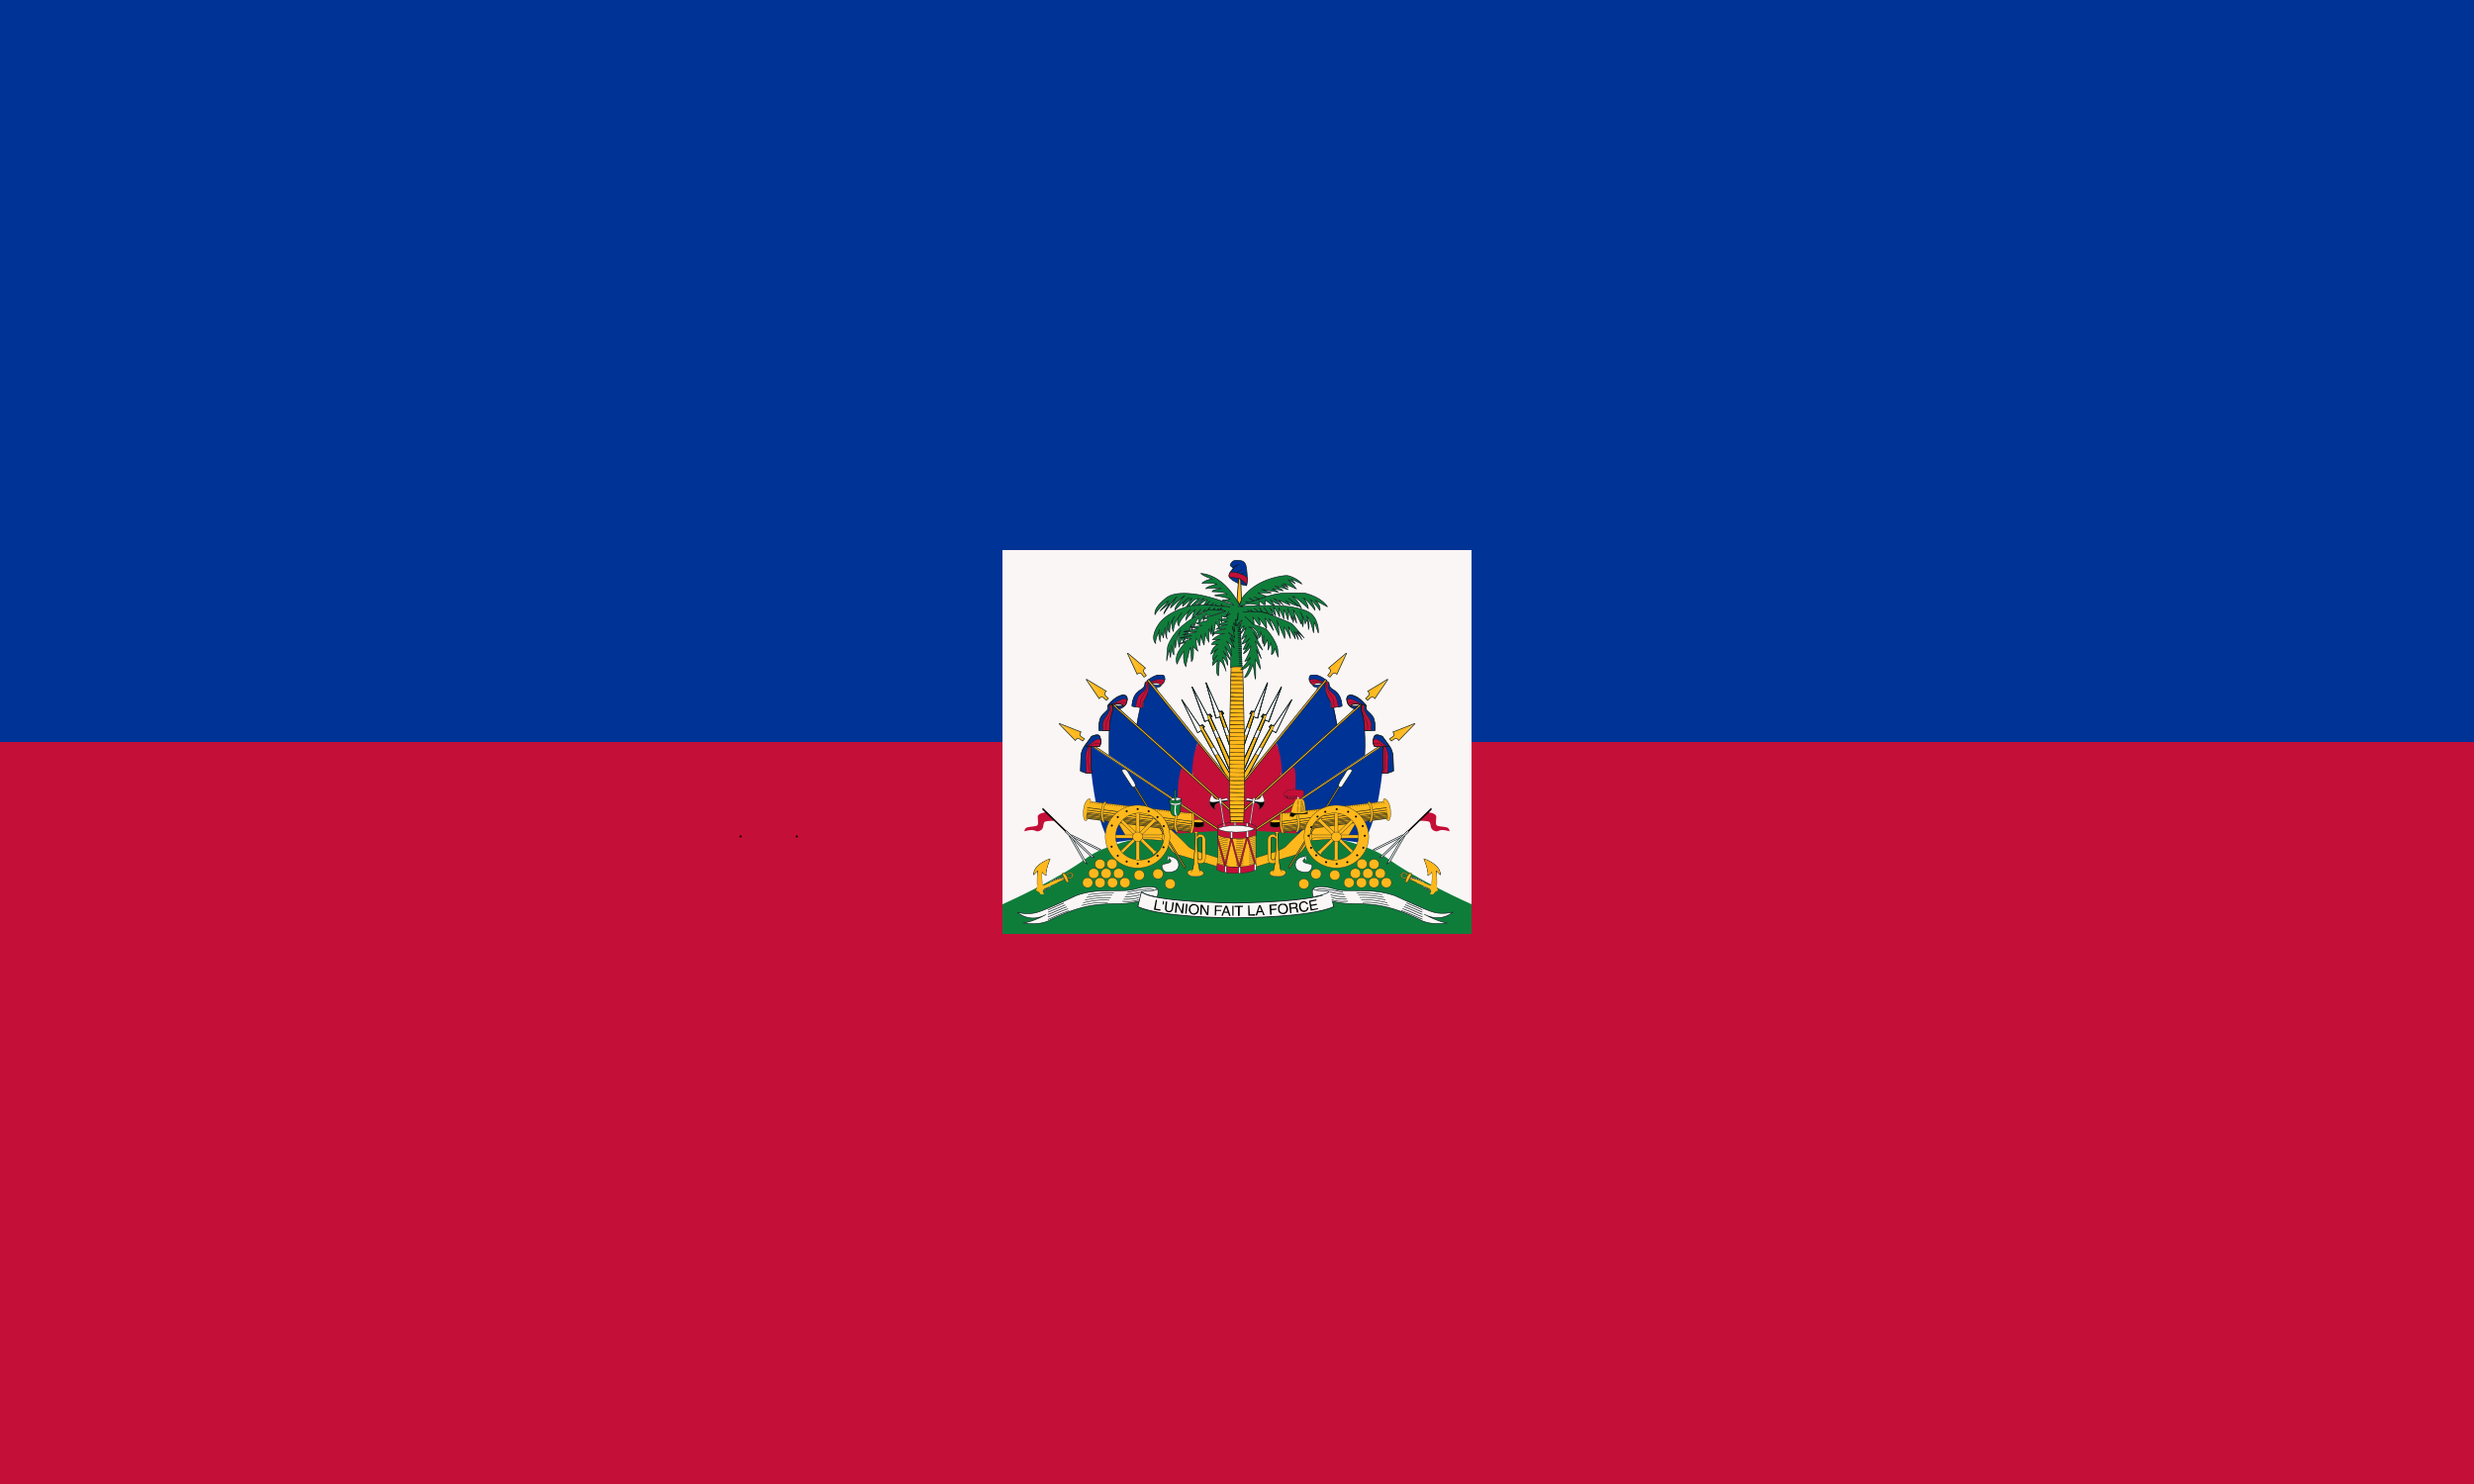 <svg xmlns="http://www.w3.org/2000/svg" xmlns:xlink="http://www.w3.org/1999/xlink" width="1000" height="600"><defs><path id="reuse-0" d="M491.6 178.4h.6v2.2h-.6z" class="e"/></defs><style>.e{stroke-width:.15}.f{fill:none}.g{stroke-width:.3}.h{fill:#faf6f5}.i{fill:#ffb81c}.j{stroke-width:.265}.k{stroke:#0a1a1d}.l{fill:#c40f38}.m{stroke-width:.325}.n,.o{fill:#003396}.p{stroke-width:.163}.q{stroke-width:.287}.r{stroke-linecap:round}.s{fill:#0f7d3a}.t{stroke-width:.125}.u{stroke-width:.157}</style><path d="M0 0h1000v600H0z" class="l"/><path d="M0 0h1000v300H0z" class="o"/><path d="M405.2 222.4h189.6v155.2H405.2z" class="h"/><path d="M499.6 332.3v.1c-4 .5-47.9 5.2-59.8 14.1-12.4 9.3-34.6 19.1-34.6 19.1v12h189.6v-12s-22.2-9.8-34.6-19c-12-9-55.7-13.7-59.8-14.2h-.8z" class="s"/><g stroke="#0a1a1d" transform="matrix(.864 0 0 .84 74.462 264.55)"><use xlink:href="#A" class="i m"/><use xlink:href="#B" class="e h"/><g class="f"><use xlink:href="#C" class="j"/><use xlink:href="#A" class="m"/></g><g transform="rotate(5.7 529.3 67.882)"><use xlink:href="#A" class="i m"/><use xlink:href="#D" class="e h"/><g class="f"><use xlink:href="#C" class="j"/><use xlink:href="#A" class="m"/></g></g><use xlink:href="#E" class="e h"/><use xlink:href="#F" class="f j"/><use xlink:href="#G" class="e h"/><use xlink:href="#H" class="f m"/><g transform="rotate(4.2 502.69 103.39)"><g transform="rotate(5.7 529.3 67.882)"><use xlink:href="#A" class="i m"/><use xlink:href="#D" class="e h"/><g class="f"><use xlink:href="#C" class="j"/><use xlink:href="#A" class="m"/></g></g><use xlink:href="#E" class="e h"/><use xlink:href="#F" class="f j"/><use xlink:href="#G" class="e h"/><use xlink:href="#H" class="f m"/></g></g><path d="m474.3 323.8 1.4 13.2 17.3-1.1z" class="l"/><g class="o" transform="matrix(-.864 0 0 .84 925.67 265.06)"><path d="M561.1 52.4s-1.4 25.2-9 37.8l-31.3-4.6.9-15.3L561 43.5z"/><use xlink:href="#I" class="j k"/></g><g class="k" transform="matrix(-.864 0 0 .84 925.67 265.06)"><use xlink:href="#J" class="g l"/><use xlink:href="#K" class="e n"/></g><path d="M497.6 327.7 477 309.4c-4.6 2-4.2 5.5-1 10l-.1 4.5 16.8 11.5 4.6-1.2.2-4.1zm-.6-11.8L484.4 300l-3.2 7 1 6.5 15 13.8z" class="l"/><g transform="matrix(-.864 0 0 .84 925.67 265.06)"><g class="o"><use xlink:href="#L"/><use xlink:href="#M" class="j k"/></g><use xlink:href="#N" class="e k l"/><use xlink:href="#O" class="i"/><g class="k"><g class="f"><use xlink:href="#P" class="g"/><use xlink:href="#Q" class="e"/></g><g class="i"><g class="e"><use xlink:href="#R"/><use xlink:href="#S"/></g><use xlink:href="#T" class="t"/><circle cx="551.15" cy="100.3" r="2.391" class="e"/></g></g><use xlink:href="#U" class="l"/></g><path d="M448.4 305.4c-.6-9.1 1-19.8 1-19.8l.2-1.6 28.2 26.2s-2 2.8-1.7 13.9l-2.1-1.5z" class="o"/><g class="k"><g transform="matrix(-.864 0 0 .84 925.67 265.06)"><path d="M552.6 48c.7-10.9-1.2-23.6-1.2-23.6l-.2-2" class="f j"/><g class="i"><use xlink:href="#V" class="g"/><g transform="rotate(36.2 196.43 -35.139)"><use xlink:href="#W" class="g"/><use xlink:href="#X" class="e"/></g><g transform="rotate(9.1 474.55 126.57)"><use xlink:href="#V" class="g"/><g transform="rotate(36.2 196.43 -35.139)"><use xlink:href="#W" class="g"/><use xlink:href="#X" class="e"/></g></g><g transform="rotate(19 458.58 111.38)"><use xlink:href="#V" class="g"/><g transform="rotate(36.2 196.43 -35.139)"><use xlink:href="#W" class="g"/><use xlink:href="#X" class="e"/></g></g><path d="m534 11.5-37.8 48 .2.8L534.7 12zm16.4 11.7L495.7 74l.5.6 54.7-50.8zm8.8 20.4L501 83.5l.5.6 58.3-40z" class="g"/></g><use xlink:href="#Y" class="j n"/><g class="e"><use xlink:href="#Z" class="l"/><use xlink:href="#AE" class="f"/></g><use xlink:href="#Y" class="f g"/><use xlink:href="#a" class="e n"/><use xlink:href="#b" class="j l"/><g class="f"><use xlink:href="#c" class="g"/><path d="M553.9 36.1s.7-3-.9-5.8c-1.6-2.7-2-7-1.2-6.7" class="e"/></g><use xlink:href="#d" class="i u"/><g class="g"><use xlink:href="#AF" class="i"/><use xlink:href="#e" class="h"/></g></g><g transform="matrix(.898 .118 -.12 .874 251.92 243.36)"><use xlink:href="#f" class="e i"/><use xlink:href="#g" fill="#fcd80e" stroke-width=".13" class="r"/><use xlink:href="#AG" class="f j"/><g class="e i"><use xlink:href="#h"/><use xlink:href="#h" x="32.942"/><use xlink:href="#i"/></g></g></g><use xlink:href="#j" transform="matrix(.898 .118 -.12 .874 251.92 243.36)"/><use xlink:href="#k" class="e i k" transform="matrix(.898 .118 -.12 .874 251.92 243.36)"/><g transform="matrix(.864 0 0 .84 74.978 265.68)"><g class="e i k"><use xlink:href="#l"/><circle cx="445.45" cy="86.476" r="2.282"/><use xlink:href="#m"/></g><circle cx="445.45" cy="73.138" r=".482"/><circle cx="445.45" cy="99.458" r=".482"/><g transform="rotate(45 445.45 86.298)"><circle cx="445.45" cy="73.138" r=".482"/><circle cx="445.45" cy="99.458" r=".482"/></g><g transform="scale(-1 1) rotate(45 0 -989.12)"><circle cx="445.45" cy="73.138" r=".482"/><circle cx="445.45" cy="99.458" r=".482"/></g><g transform="rotate(90 359.15 0)"><circle cx="445.45" cy="73.138" r=".482"/><circle cx="445.45" cy="99.458" r=".482"/></g><g transform="scale(1 -1) rotate(-67.935 317.35 0)"><circle cx="445.45" cy="73.138" r=".482"/><circle cx="445.45" cy="99.458" r=".482"/></g><g transform="rotate(113.4 445.45 86.298)"><circle cx="445.45" cy="73.138" r=".482"/><circle cx="445.45" cy="99.458" r=".482"/></g><g transform="rotate(23 445.45 86.298)"><circle cx="445.45" cy="73.138" r=".482"/><circle cx="445.45" cy="99.458" r=".482"/></g><g transform="scale(-1 1) rotate(23.078 0 -2095.6)"><circle cx="445.45" cy="73.138" r=".482"/><circle cx="445.45" cy="99.458" r=".482"/></g></g><ellipse cx="-444.64" cy="349.39" class="e i k" rx="2.065" ry="2.01" transform="scale(-1 1)"/><g transform="matrix(.864 0 0 .84 75.483 265.06)"><use xlink:href="#n" class="e h k"/><use xlink:href="#o"/><g class="e h k"><use xlink:href="#AH"/><use xlink:href="#AI"/></g></g><g transform="matrix(-.864 0 0 .84 925.67 265.06)"><g class="k"><g class="e" transform="matrix(-1 0 0 1 984.54 0)"><ellipse cx="472.44" cy="104.75" class="h" rx="3.569" ry="1.681"/><g class="i"><use xlink:href="#p"/><use xlink:href="#q" class="f"/></g><use xlink:href="#AJ" class="f"/></g><g class="h"><use xlink:href="#r" class="j"/><use xlink:href="#reuse-0" class="e" transform="matrix(.987 -.158 .219 .976 0 0)"/><g class="g"><use xlink:href="#AK"/><use xlink:href="#AL"/></g></g></g><use xlink:href="#s"/><g class="k"><use xlink:href="#t" class="g h"/><g class="e i"><circle cx="523.95" cy="109.88" r="2.391"/><circle cx="529.65" cy="105.09" r="2.391"/><circle cx="538.43" cy="105.66" r="2.391"/><circle cx="545.1" cy="109.31" r="2.391"/><circle cx="550.92" cy="109.31" r="2.391"/><circle cx="556.74" cy="109.31" r="2.391"/><circle cx="562.55" cy="109.31" r="2.391"/><circle cx="548.07" cy="104.87" r="2.391"/><circle cx="553.88" cy="104.87" r="2.391"/><circle cx="559.7" cy="104.87" r="2.391"/></g><use xlink:href="#u" class="g l"/><g class="e"><use xlink:href="#v" class="n"/><use xlink:href="#AM" class="f"/><g class="h"><use xlink:href="#w"/><use xlink:href="#x"/></g></g></g><use xlink:href="#y" class="i"/><use xlink:href="#z"/><use xlink:href="#AA"/><g class="k"><use xlink:href="#AB" class="g n"/><g class="e"><use xlink:href="#AC" class="l"/><use xlink:href="#AN" class="f"/></g><g class="f"><use xlink:href="#AB" class="g"/><path d="M561.6 43.8s.5 2 .6 6-.8 7-1.1 6.9" class="e"/><use xlink:href="#AD" class="j"/><path d="M537.9 25s1.4 5.7 1.6 8.3" class="g"/><path d="M527.2 13.2s1.4-2 5.5-.3" class="e"/></g></g></g><g class="k"><path d="m499.1-5.2.9-27 3.8-2.1L505-5.2z" class="q s" transform="matrix(.796 0 0 .775 100.07 273.8)"/><path d="M500.7-57s-.4 0-1-.6-1-.6-.5-1.5 1.1-2 3.3-1.9 3.7.3 4.4 2.5 1 8.2.4 10.7c-3.2-.2-8-2.8-8.8-4.5s2.2-4.7 2.2-4.7z" class="m n" transform="matrix(.796 0 0 .775 100.07 273.8)"/><g transform="matrix(-.863 0 0 .84 924.885 264.554)"><use xlink:href="#A" class="i m"/><use xlink:href="#B" class="e h"/><g class="f"><use xlink:href="#C" class="j"/><use xlink:href="#A" class="m"/></g><g transform="rotate(5.7 529.3 67.882)"><use xlink:href="#A" class="i m"/><use xlink:href="#D" class="e h"/><g class="f"><use xlink:href="#C" class="j"/><use xlink:href="#A" class="m"/></g></g><use xlink:href="#E" class="e h"/><use xlink:href="#F" class="f j"/><use xlink:href="#G" class="e h"/><use xlink:href="#H" class="f m"/><g transform="rotate(4.2 502.69 103.39)"><g transform="rotate(5.7 529.3 67.882)"><use xlink:href="#A" class="i m"/><use xlink:href="#D" class="e h"/><g class="f"><use xlink:href="#C" class="j"/><use xlink:href="#A" class="m"/></g></g><use xlink:href="#E" class="e h"/><use xlink:href="#F" class="f j"/><use xlink:href="#G" class="e h"/><use xlink:href="#H" class="f m"/></g></g><g class="f q"><path d="M505-56s-2.5.4-2.4 1.7" class="r" transform="matrix(.796 0 0 .775 100.07 273.8)"/><path d="M503.8-58.9s-3 .8-4 3.4" transform="matrix(.796 0 0 .775 100.07 273.8)"/><path d="M502.5-58.5s-1.8 1.5-2.5 1" transform="matrix(.796 0 0 .775 100.07 273.8)"/></g><g class="q"><path d="M499.5-54.9h-.1l-.4.1c-.5.9-.8 1.8-.5 2.5l.2.4.3-.1s5.7-.5 8.2 3.8l.1.3c.2-1 .3-2.6.3-4.2a14 14 0 0 0-8-2.8z" class="l" transform="matrix(.796 0 0 .775 100.07 273.8)"/><path d="M506.2-54.7s-1.4.6-1.4 1.2" class="f r" transform="matrix(.796 0 0 .775 100.07 273.8)"/></g></g><path d="m524.7 324.1-.4 12.9-17.2-1.1z" class="l"/><path d="M559 309.1s-1.3 21.2-8 31.8l-26.9-3.9.8-12.9 34-22.5z" class="o"/><g class="k" transform="matrix(.864 0 0 .84 74.329 265.06)"><use xlink:href="#I" class="j n"/><use xlink:href="#J" class="g l"/><use xlink:href="#K" class="e n"/></g><path d="m502.4 327.7 20.6-18.3 3 6.8-1.9 7.7-16.8 11.5-4.7-1.2-.1-4.1zm.6-11.8 12.6-15.9 3.2 7-1 6.5-15 13.8z" class="l"/><g transform="matrix(.864 0 0 .84 74.329 265.06)"><use xlink:href="#L" class="o"/><g class="k"><use xlink:href="#M" class="j n"/><use xlink:href="#N" class="e l"/></g><use xlink:href="#O" class="i"/><g class="k"><g class="f"><use xlink:href="#P" class="g"/><use xlink:href="#Q" class="e"/></g><g class="i"><g class="e"><use xlink:href="#R"/><use xlink:href="#S"/></g><use xlink:href="#T" class="t"/><circle cx="551.15" cy="100.3" r="2.391" class="e"/></g></g><use xlink:href="#U" class="l"/></g><path d="M551.6 305.4c.6-9.1-1-19.8-1-19.8l-.2-1.6-28.2 26.2s2-2.1 1.4 8.7l2.4 3.7z" class="o"/><g class="k"><path d="M551.6 305.4c.6-9.1-1-19.8-1-19.8l-.2-1.6" class="f j"/><g transform="matrix(.864 0 0 .84 74.329 265.06)"><g class="i"><use xlink:href="#V" class="g"/><g transform="rotate(36.2 196.43 -35.139)"><use xlink:href="#W" class="g"/><use xlink:href="#X" class="e"/></g><g transform="rotate(9.1 474.55 126.57)"><use xlink:href="#V" class="g"/><g transform="rotate(36.2 196.43 -35.139)"><use xlink:href="#W" class="g"/><use xlink:href="#X" class="e"/></g></g><g transform="rotate(19 458.58 111.38)"><use xlink:href="#V" class="g"/><g transform="rotate(36.2 196.43 -35.139)"><use xlink:href="#W" class="g"/><use xlink:href="#X" class="e"/></g></g><path d="m534 11.5-37.8 48 .2.9 38.3-48.5zm16.4 11.7L495.7 74l.5.6 54.7-50.8zm8.8 20.4L501 83.5l.5.6 58.3-40z" class="g"/></g><use xlink:href="#Y" class="j n"/><g class="e"><use xlink:href="#Z" class="l"/><use xlink:href="#AE" class="f"/></g><use xlink:href="#Y" class="f g"/><use xlink:href="#a" class="e n"/><use xlink:href="#b" class="j l"/><use xlink:href="#c" class="f g"/></g><path d="M552.7 295.4s.6-2.6-.8-4.8c-1.3-2.4-1.7-6-1-5.7" class="e f"/><g transform="matrix(.864 0 0 .84 74.329 265.06)"><use xlink:href="#d" class="i u"/><g class="g"><use xlink:href="#AF" class="i"/><use xlink:href="#e" class="h"/></g></g><g transform="matrix(-.898 .118 .12 .874 748.08 243.36)"><use xlink:href="#f" class="e i"/><use xlink:href="#g" fill="#fcd80e" stroke-width=".13" class="r"/><use xlink:href="#AG" class="f j"/><g class="e i"><use xlink:href="#h"/><use xlink:href="#h" x="32.942"/><use xlink:href="#i"/></g></g></g><use xlink:href="#j" transform="matrix(-.898 .118 .12 .874 748.08 243.36)"/><g class="i k e"><use xlink:href="#k" transform="matrix(-.898 .118 .12 .874 748.08 243.36)"/><g transform="matrix(-.864 0 0 .84 925.02 265.68)"><use xlink:href="#l"/><circle cx="445.45" cy="86.476" r="2.282"/><use xlink:href="#m"/></g></g><g transform="scale(-1 1)"><ellipse cx="-540.3" cy="327.17" rx=".416" ry=".405"/><ellipse cx="-540.3" cy="349.3" rx=".416" ry=".405"/></g><g transform="matrix(-.61 .594 .61 .594 759.64 22.119)"><circle cx="445.45" cy="73.138" r=".482"/><circle cx="445.45" cy="99.458" r=".482"/></g><g transform="matrix(.61 .594 -.61 .594 320.97 22.119)"><circle cx="445.45" cy="73.138" r=".482"/><circle cx="445.45" cy="99.458" r=".482"/></g><g transform="matrix(0 .84 -.864 0 614.84 -36.268)"><circle cx="445.45" cy="73.138" r=".482"/><circle cx="445.45" cy="99.458" r=".482"/></g><g transform="matrix(-.324 .78 -.8 -.316 753.9 18.418)"><circle cx="445.45" cy="73.138" r=".482"/><circle cx="445.45" cy="99.458" r=".482"/></g><g transform="matrix(.343 .772 .793 -.334 319.16 23.314)"><circle cx="445.45" cy="73.138" r=".482"/><circle cx="445.45" cy="99.458" r=".482"/></g><g transform="matrix(-.795 .33 .339 .773 865.02 124.69)"><circle cx="445.45" cy="73.138" r=".482"/><circle cx="445.45" cy="99.458" r=".482"/></g><g transform="matrix(.795 .33 -.339 .773 215.59 124.69)"><circle cx="445.45" cy="73.138" r=".482"/><circle cx="445.45" cy="99.458" r=".482"/></g><g class="e k"><ellipse cx="555.36" cy="349.39" class="i" rx="2.065" ry="2.01"/><use xlink:href="#n" class="h" transform="matrix(-.864 0 0 .84 924.52 265.06)"/></g><use xlink:href="#o" transform="matrix(-.864 0 0 .84 924.52 265.06)"/><g class="k"><g class="e h" transform="matrix(-.864 0 0 .84 924.52 265.06)"><use xlink:href="#AH"/><use xlink:href="#AI"/></g><g class="e" transform="matrix(-.864 0 0 .84 924.64 265.06)"><ellipse cx="472.44" cy="104.75" class="h" rx="3.569" ry="1.681"/><g class="i"><use xlink:href="#p"/><use xlink:href="#q" class="f"/></g><use xlink:href="#AJ" class="f"/></g><g class="h" transform="matrix(.864 0 0 .84 74.329 265.06)"><use xlink:href="#r" class="j"/><use xlink:href="#reuse-0" class="e" transform="matrix(.987 -.158 .219 .976 0 0)"/><g class="g"><use xlink:href="#AK"/><use xlink:href="#AL"/></g></g></g><use xlink:href="#s" transform="matrix(.864 0 0 .84 74.329 265.06)"/><g class="k"><use xlink:href="#t" class="g h" transform="matrix(.864 0 0 .84 74.329 265.06)"/><g class="e i" transform="matrix(.864 0 0 .84 74.329 265.06)"><circle cx="523.95" cy="109.88" r="2.391"/><circle cx="529.65" cy="105.09" r="2.391"/><circle cx="538.43" cy="105.66" r="2.391"/><circle cx="545.1" cy="109.31" r="2.391"/><circle cx="550.92" cy="109.31" r="2.391"/><circle cx="556.74" cy="109.31" r="2.391"/><circle cx="562.55" cy="109.31" r="2.391"/><circle cx="548.07" cy="104.87" r="2.391"/><circle cx="553.88" cy="104.87" r="2.391"/><circle cx="559.7" cy="104.87" r="2.391"/></g><use xlink:href="#u" class="g l" transform="matrix(.864 0 0 .84 74.329 265.06)"/><g class="e" transform="matrix(.864 0 0 .84 74.329 265.06)"><use xlink:href="#v" class="n"/><use xlink:href="#AM" class="f"/><g class="h"><use xlink:href="#w"/><use xlink:href="#x"/></g></g></g><use xlink:href="#y" class="i" transform="matrix(.864 0 0 .84 74.329 265.06)"/><use xlink:href="#z" transform="matrix(.864 0 0 .84 74.329 265.06)"/><use xlink:href="#AA" transform="matrix(.864 0 0 .84 74.329 265.06)"/><g class="k"><use xlink:href="#AB" class="g n" transform="matrix(.864 0 0 .84 74.329 265.06)"/><g class="e" transform="matrix(.864 0 0 .84 74.329 265.06)"><use xlink:href="#AC" class="l"/><use xlink:href="#AN" class="f"/></g><g class="f"><use xlink:href="#AB" class="g" transform="matrix(.864 0 0 .84 74.329 265.06)"/><path d="M559.4 301.9s.4 1.6.5 5-.7 5.9-1 5.8" class="e"/><use xlink:href="#AD" class="j" transform="matrix(.864 0 0 .84 74.329 265.06)"/><path d="M538.9 286s1.2 4.9 1.3 7" class="g"/></g><g stroke-width=".124"><path d="M522.3 69.2s1.6-1.7 1.7-2.5 0-1.9-1-2-5.6-.7-7 .4-1.6 1.7-1.3 2.3 1.4 1.5 2.3 1.4 2 .4 2.3.2 2-2.2 2.4-.4v.5z" class="l" transform="matrix(.864 0 0 .84 74.329 265.06)"/><path fill="#ffb81c" d="M517.8 75.6s1-4.5 2.5-6.5c0 0 2-.5 2.8 0s-.1-.6.7.4.9 5 .9 5l1 1c-2.7 1.3-7.9.1-7.9.1z" transform="matrix(.864 0 0 .84 74.329 265.06)"/><path d="M525.5 75.4c-2.5 1.4-7.7.3-7.7.3s-.8 2 0 1.7.4.7 1.3 0 .8-1 .8-1 4.9 0 5.8-.3z" transform="matrix(.864 0 0 .84 74.329 265.06)"/><path d="M520.9 69.8a5.4 5.4 0 0 0 .7 0m-.7.5.7.1m-.8.5a5 5 0 0 0 .8.1m-.8.5h.8m-.8.5a4.8 4.8 0 0 0 .8.1m-.8.5h.7m-.8.6h.8m-.8.5a4.6 4.6 0 0 0 .8 0m-.8.6h.8m-.8.6h.7m-.7.5h.7m1-5.4c.4 0 .7-.2.8-.4m-.8 1 1-.5m-1 1c.4 0 .8-.2 1.1-.5m-1.2 1c.5 0 1-.2 1.3-.5m-1.3 1a3.6 3.6 0 0 0 1.5-.5m-1.6 1.1a4.3 4.3 0 0 0 1.7-.6m-1.7 1.2a5.2 5.2 0 0 0 1.8-.7m-1.9 1.2a6 6 0 0 0 2-.7m-2 1.3a7 7 0 0 0 2.2-.8m-2.2 1.3a7.9 7.9 0 0 0 2.3-.8m-2.4 1.4a8.9 8.9 0 0 0 2.6-1" class="f" transform="matrix(.864 0 0 .84 74.329 265.06)"/><path fill="#e30631" d="m520.6 67.4-1.7 1.6m.6-1.7-1.1 1.6m0-1.6-.5 1.6m-.6-1.6v1.5m-1-1.6.5 1.5m-1.7-1.5 1.2 1.5m-.5-1.4.7 1.4" transform="matrix(.864 0 0 .84 74.329 265.06)"/></g><path d="M529.6 276.1s1.2-1.6 4.8-.2" class="e f"/><path stroke-width=".258" d="M502.3 269.7s1.5 46.2.3 63.6m-.3-63.6c-1.7-.3-4.7 0-4.7 0s-1.4 46.2-.2 63.6c0 0 3.2-.4 5.2 0" class="i"/></g><path d="M499.8 271.8h-2.2v.3h4.8v-.3h-2.6zm0 1.6h-2.3v.3h5v-.2h-2.7zm0 1.6h-2.3v.3h5v-.2zm0 1.7h-2.4v.2h5.1v-.2zm-1 1.6h-1.4v.2h5.2v-.2zm0 1.6h-1.4v.3h5.2v-.2zm0 1.6h-1.5v.3h5.3v-.2h-3.8zm0 1.6h-1.5v.3h5.4v-.2zm0 1.7h-1.5v.2h5.4v-.2h-4zm-.1 1.6h-1.5v.2h5.5v-.2zm0 1.6a177.4 177.4 0 0 0-1.5 0v.2h5.6v-.1l-4.1-.1zm0 1.6h-1.5v.2h5.6v-.1zm-1.6 1.6v.3h5.7v-.2h-5.7zm0 1.6v.3h5.8v-.2zm0 1.7v.2h5.8v-.2H497zm0 1.6v.2h5.8v-.2zm0 1.6v.2h5.8v-.1zm-.1 1.6v.2h6v-.1zm0 1.6v.2l6 .1v-.2h-6zm0 1.6v.3h6v-.2a164.6 160.3 0 0 1-6 0zm0 1.6v.3h6v-.2a140.8 140.8 0 0 1-6 0zm0 1.7v.2h6v-.2h-6zm0 1.6v.2h6v-.2a103.3 103.3 0 0 1-6 0zm0 1.6v.2h6v-.1a90.1 90.1 0 0 1-6-.1zm0 1.6v.2l6 .1v-.2a81.6 81.6 0 0 1-6-.1zm0 1.6v.2l6 .1v-.2a71.7 69.8 0 0 1-6 0zm0 1.6v.3h6v-.2a67 67 0 0 1-6 0zm0 1.6v.3a61.7 61.7 0 0 0 6 0v-.2h-6zm0 1.7v.2a57.3 57.3 0 0 0 6 0v-.2a57 57 0 0 1-6 0zm0 1.6v.2a53.2 53.2 0 0 0 6 0v-.2a53 53 0 0 1-6 0zm0 1.6v.2a48.4 47 0 0 0 6 0v-.1l-6-.1zm0 1.6v.2c1.4.1 3.5.2 6 .1v-.2a46.3 46.3 0 0 1-6 0zm0 1.6v.3h6v-.2a43.5 43.5 0 0 1-6 0zm0 1.7v.2a41.4 41.4 0 0 0 6 0v-.2a41 41 0 0 1-6 0zm0 1.6v.2c1.5.1 3.5.2 5.9 0v-.2c-2.4.2-4.4 0-5.8 0zm.1 1.6v.2a37.1 37.1 0 0 0 5.7 0v-.2a36.8 36.8 0 0 1-5.7 0zm.1 1.6v.2c1.4.2 3.3.2 5.5 0v-.2c-2.2.2-4.1.1-5.5 0zm0 1.6v.3a33 32.2 0 0 0 5.5 0v-.2h-5.4z"/><g stroke="#0a1a1d"><path d="M492.3 336.6h15.3v13.9h-15.3z" class="i p"/><g class="p r"><path fill="#e30631" d="M502 98.2c1.3 0 2.5 0 3.6-.2m-3.6-.7 3.6-.2m-3.6-.8c1.3 0 2.5 0 3.6-.2m-3.6-.8 3.6-.1m-3.6-.8c1.3 0 2.5 0 3.6-.2m-3.6-.8c1.3 0 2.5 0 3.6-.2m-3.6-.7 3.6-.2m-3.6-.8c1.3 0 2.5 0 3.6-.2m-3.6-.8 3.6-.1m-3.6-.8c1.3 0 2.5 0 3.6-.2m-3.6-.8c1.3 0 2.5 0 3.6-.2m-3.6-.7 3.6-.2m-3.6-.8c1.3 0 2.5 0 3.6-.2m-3.6-.8 3.6-.1m-3.6-.8c1.3 0 2.5 0 3.6-.2" transform="matrix(.796 0 0 .775 100.07 273.8)"/><path d="M511.6 96.5c-.8.5-1.8.8-3 1.1m3-2c-.8.4-1.8.8-3 1m3-2c-.8.4-1.8.8-3 1m3-2c-.8.5-1.8.8-3 1.1m3-2c-.8.4-1.8.7-3 1m3-2c-.8.4-1.8.8-3 1m3-2c-.8.4-1.8.8-3 1m3-2c-.8.5-1.8.8-3 1.1m3-2c-.8.4-1.8.8-3 1m3-2c-.8.4-1.8.8-3 1m3-2c-.8.5-1.8.8-3 1.1m3-2c-.8.4-1.8.8-3 1m3-2c-.8.4-1.8.8-3 1m3-2c-.8.5-1.8.8-3 1.1m3-2c-.8.4-1.8.7-3 1" class="h" transform="matrix(.796 0 0 .775 100.07 273.8)"/><path d="M497.6 84.5c-1.8-.2-3.4-.6-4.5-1.1m4.5 2c-1.8-.2-3.4-.6-4.5-1m4.5 2c-1.8-.2-3.4-.6-4.5-1m4.5 2c-1.8-.2-3.4-.6-4.5-1.1m4.5 2c-1.8-.2-3.4-.6-4.5-1m4.5 2c-1.8-.2-3.4-.6-4.5-1m4.5 2c-1.8-.2-3.4-.6-4.5-1.1m4.5 2c-1.8-.2-3.4-.6-4.5-1m4.5 2c-1.8-.2-3.4-.6-4.5-1.1m4.5 2.1c-1.8-.2-3.4-.6-4.5-1.1m4.5 2c-1.8-.2-3.4-.6-4.5-1m4.5 2c-1.8-.2-3.4-.6-4.5-1.1m4.5 2c-1.8-.2-3.4-.5-4.5-1m4.5 2c-1.8-.2-3.4-.6-4.5-1m4.5 2c-1.8-.2-3.4-.6-4.5-1.1" class="f" opacity=".98" transform="matrix(.796 0 0 .775 100.07 273.8)"/></g><path d="M499.9 332.5c-2 0-4 .2-5.6.6-1.4.3-2.2.8-2.2 1.4a.6.6 0 0 0 0 .3v1.9a.6.6 0 0 0 0 .3v.7h.5c1.1.8 4 1.3 7.3 1.3a16 16 0 0 0 7.3-1.3h.5v-.5a.6.6 0 0 0 0-.2.6.6 0 0 0 0-.2v-2.2a.6.6 0 0 0 0-.1c0-.6-.8-1-2.3-1.4-1.4-.4-3.4-.6-5.5-.6zm0 1.3h2l.4.1h.7l.4.1h.3l.4.1h.3l.3.1h.2c1 .3 1.9.6 2.4 1-1.2.7-4.1 1.2-7.4 1.2-3.3 0-6.3-.5-7.4-1.3 1-.6 3.2-1.1 5.9-1.2h1.5z" class="l p"/><g class="h p"><path d="M502 77.4c-4.1 0-7.8.7-9.2 1.7 1.4 1 5 1.7 9.2 1.7s7.8-.7 9.2-1.7c-1.4-1-5-1.7-9.2-1.7z" transform="matrix(.796 0 0 .775 100.07 273.8)"/><path d="M501.8 75.7h-.8v1.7h.8zm5.4.4v1.7l.8.1v-1.7l-.8-.1zm-11 0-.7.2v1.8l.8-.2zm12 4.1-.9.2v3.3l1-.2zm-9 .5V84h.9v-3.2z" transform="matrix(.796 0 0 .775 100.07 273.8)"/></g><g class="l p"><path d="m511.8 97.2-1.5.6c-1.8.7-5 1.2-8.3 1.2a24.3 24.3 0 0 1-9.7-1.8v2.1a.8.8 0 0 0-.1.5.8.8 0 0 0 .1.4v.5h.5c1.5 1 5.1 1.6 9.2 1.6 4 0 7.7-.6 9.2-1.6h.6v-.7a.7.7 0 0 0 0-.2.7.7 0 0 0 0-.3z" transform="matrix(.796 0 0 .775 100.07 273.8)"/><path d="M492.5 82.7v2.9l3.5 12.9.9.1z" transform="matrix(.796 0 0 .775 100.07 273.8)"/><path d="M499.2 84 496 98.5l.7.1 3.2-14.5h-.8zm8.7-.4-.8.1-3.8 15.3h.8z" transform="matrix(.796 0 0 .775 100.07 273.8)"/><path d="m499.2 84 3.9 15h.7L500 84h-.8zm9-.4-.8.1 3.8 13.5.5-.2v-1z" transform="matrix(.796 0 0 .775 100.07 273.8)"/></g><path d="M507.7 349.1a4.5 4.3 0 0 1-.7.4v2.5l.2-.1h.5zm-12.6 1v2.6l.6.1v-2.6zm6.3.4h-.7v2.6h.7z" class="h p"/><path d="M500.9 269h1.3m-1.4-.8h1.4m-1.4-.8h1.3m-1.4-.7h1.4m-1.4-.8h1.4m-1.4-.7h1.3m-1.4-.8h1.4m-1.4-.7h1.4m-1.4-.8h1.3m-1.4-.7h1.4m-1.4-.8h1.4m-1.4-.7h1.3m-1.4-.8h1.4m-1.4-.7h1.4m-1.4-.8h1.3m-1.4-.7h1.4m-1.4-.8h1.4m-1.4-.7h1.3m-1.4-.8h1.4m-1.4-.7h1.4m-1.4-.8h1.3m-1.4-.7h1.4m-1.4-.8h1.4m-1.4-.7h1.3" class="f g"/><g class="s"><path d="M499-36.6c-16-2-21-.5-21.8-.2-.7.2-11 3-15 9.9-4.1 6.8-1 9.4-1 9.4-.7-1.6 2-7.4 2-7.4-1.3 2.4.3 6.5.3 6.5-.5-1.2.7-4.8.7-4.8l.9 2.8c0-1.6.8-5.6.8-5.6.1 5.2 1.1 6.1 1.1 6.1-1-1.3.7-9.2.7-9.2-1 4.7.5 5.7.5 5.7 0-5.5 2.7-8.4 2.7-8.4-2.9 3.2-.8 8-.8 8 .2-5.5 4.4-9.8 4.4-9.8-3.9 4.1-1.6 6.9-1.6 6.9.1-3.5 6-8.6 6-8.6-2.5 2.5-2.4 5.5-2.4 5.5 1-1.9 4.9-5.7 4.9-5.7-1 1.3-1.8 4.7-1.8 4.7l1.2-.7 3.3-4-2 3 2-.8 2.4-2.2-1 1.4 1.6-.4 1.7-2-1 1.4h2.3l1-1-.4 1.1h1.7l.6-1-.1 1h.8l.8-1.4-.3 1.5s2 0 2.3.5c.4.4-11.8 3.7-11.8 3.7s2.7 0 2.9.8c.1.7-6.1 1.7-6.1 1.7l3 1.3-6 .8 4.4.6-7.7 1.8h7l-7.4 1.5 4.7.6-6.1 1 5.9.5-6.4 2.7 3.4-.6c-6.7 6.5-4.3 11.1-4.3 11.1a35 35 0 0 1 3.5-6.7c-.8 6 1 8 1 8 0-1.6 2.2-10 2.2-10 .4 1.9.6 7.4.6 7.4 1.5-1.3.9-7.7.9-7.7l2.5 2.4c-1.2-2-1-6.8-1-6.8.8.9 1.7 4 1.7 4l.8-6c0 1.9 1.5 5.6 1.5 5.6l.6-6.4c0 1.5 1.8 4.7 1.8 4.7v-7l1.2 3.1.2-4.9.5 5.7 1-1.2h-.8l.4-.2 1-5.7 1.6 2.6.5-1.6-.3-2.7c.5.2 1.3 1.8 1.3 1.8v-3.4l1.5.7 2.2-3.2L497-32l2.2-1.3-2.5 2 1.5.6-3.5.4v1l3.2.2c-4.4.7-4.5 2-4.5 2l4.2-.2c-3.3 0-5.7 2.3-5.7 2.3l5-.2c-4.6.4-6.6 2.3-6.6 2.3l6 .3c-3-.2-6.3 3-6.3 3h4c-3.7.4-4.5 2.5-4.5 2.5h3.1c-3.2 1.9-3.4 5-3.4 5l3.6-2.8c-3.8 3.3-2.5 6-2.5 6l2.3-2.6c-3.2 3.1-2.5 5.3-2.5 5.3l2.4-2.6c-1.2 7.9.5 8 .5 8l.5-7.9c2 1 3.4 5.7 3.4 5.7l-1.8-7.3c2 1.4 2.5 4.2 2.5 4.2.7-3.3-2.3-7.6-2.3-7.6l3.8 4.8-2.9-7.3 3.3 5c.1-4.7-2.5-7.7-2.5-7.7l4 3.5c-.2-1.5-2.3-5.3-2.3-5.3.8.6 2.4 2.5 2.4 2.5-.6-2.3-2.9-5-2.9-5 1.1.4 3 2.7 3 2.7 0-1.3-1.3-6.1-1.3-6.1l1.4 3-.6-4.9 1.2 1.9-.3-3.3.9.1.5-4-.2 4.1-1-.3.3 3.2 2.9-3.1-1.7 5.6 2.9-2.7-2.3 4.9 3.3-3.9-2.5 6.4 2.7-2.3-2.5 4.6c1.4 0 4.1-3 4.1-3-1.4.8-3.4 5.8-3.4 5.8 1.8 0 3-3.1 3-3.1l-2.9 5.3c1.8-.6 3.7-4 3.7-4 .4 2-3 8-3 8 1 0 2.8-1.6 2.8-1.6s.3-1.2-1 1-3.9 5-3.9 5c2.4 0 4.7-3.2 4.7-3.2.4 1.5-2.8 7.3-2.8 7.3 2.3-.2 4.2-6.7 4.2-6.7.7.9 1.2 8.3 1.4 7.4.2-.9 0-10.1 0-10.1.5.6 2.4 4.8 2.4 4.8.2-2-2-10-2-10l2.6 4.8-3.2-9.2 3.9 4.7-4.8-9.3 2.4 3.7c-.8-6.3-5-6.3-5-6.3 5-.7 5.4 5.4 5.4 5.4 1.1-.2 1-3.4 1-3.4l.3 1.5.8 5.2.5-4.5v5.6c0 .6 1.7-3.3 1.7-3.3.4.7.4 5.4.4 5.4l1.4-3.7c.8 2.2.3 5.9.3 5.9 1.3 0 1.7-3.3 1.7-3.3l1.7 4.8-.2-3.6c0-3.5-4.9-10.5-6.1-11.2-1.3-.7-6-2.2-6-2.2l-4.6-4.3 4.5 4.3c.6-.7-.5-4.1-.5-4.1l3.5 4.6c.9-1.6-.8-4.4-.8-4.4 1.1 1.3 4.3 5.8 4.3 5.8.4-1.6-.8-5.4-.8-5.4 1 1 4.4 6.6 4.4 6.6l-2.1-6.1c2.3 2 4.7 8.6 4.7 8.6.6-2.2-1-8-1-8l4 9.5c.4-2-.3-5.8-.3-5.8 1.2 1.1 3.3 6 3.3 6-.3-2.8-1.1-6.4-1.1-6.4l3.6 6.6-.7-4.4 2.2 4.8-1.1-4.2 3 4.2-2.5-4.5 3.6 3.6s-5.2-6.5-6.3-7.4c-1.1-1-10.9-4.6-13-5.7-2.3-1-11.9-.5-11.9-.5l3-.2-.6-1.2.5 1.1h2l-1.2-1 .9 1.1h3.3L511-36c1 .6 2.2 1.8 2.2 1.8l1.6.1-1-2.3 1.6 2.6 2.7.6c-.4-1.3-2-3.2-2-3.2 1 1.1 2.4 3.3 2.4 3.3l2.3.8c0-1.2-1.9-4-1.9-4 1.7 1.4 3 4.3 3 4.3.2-1-.8-4.4-.8-4.4 1.1.7 3 5 3 5 0-1.3-.2-5-.5-4.8.8 1 2.6 5.9 2.6 5.9v-4.8c.6 0 2 5.2 2 5.2.9-2 0-6 0-6l2.1 5.8.3-1.9.4 3.6.4-3 1.3 3.3c-.2-2-1.7-7.2-1.7-7.2a52 52 0 0 1 4 7.6v-2.4l.8 3.7c1.3-3.7-1.4-7.8-1.4-7.8 2 2.8 2.7 6.3 2.7 6.3l.8-1.9c.8 1.4.8 5 .8 5 1.1-3.9-1.1-7.3-1.1-7.3 2.3 1.8 3.7 9 3.7 9l.4-5.6c.7 1.4 2 5.7 2 5.7.3-2.4-.7-6.4-2-8.2-1.3-1.8-2.4-3.6-10.7-5.3s-28.2-.3-28.2-.3l3.2-.7c2-1.6 6.8-.2 6.8-.2h1.2l-.3-1.8c0-.5 2.3 1.6 2.3 1.6h.8v-2.3l3.4 2.5 1.3.2-2.2-3c1.2 1.3 5 2.8 5 2.8-.3-1-3.1-3.3-3.1-3.3 1 0 4.8 3.5 4.8 3.5l-2.3-2.7 5.6 2.6c-.4-.7-2.3-2.6-2.3-2.6 2.2 2 6.7 3.2 6.7 3.2l-5.3-4.3 6.7 5.2a17 17 0 0 0-4.4-6.1c1.7.2 7.9 6.4 7.9 6.4 0-2.5-2.3-5.4-2.3-5.4 1.6.6 5.7 6.2 5.7 6.2.2-1.5-2.2-5.4-2.2-5.4 1.3.6 4.7 5.5 4.7 5.5.7-2.8-2.5-5.3-2.5-5.3l6.4 3.5c-3.3-5-10-6.7-10.9-7-.8-.3-6.7-.3-11.9-.1s-11.7 3.1-12 3.2l-5.6 1.7-1.4-.6 1.8.4 2.5-.6-2.5-1.6 3.2 1.3 1.7-.7L511-42l2.6 1.2 3.8-1.4L513-44h7l-5.3-1.8 8.6 1.4c-.8-1-3.2-1.7-3.2-1.7 1.7 0 5.7 1 5.7 1-.8-1-4.2-2.5-4.2-2.5 1.9.4 6.9 1.9 6.9 1.9l-3.7-2.6 3.5 1.4c-.6-1.1-2.6-2-2.6-2 .8 0 6.8 2.8 6.8 2.8-1.3-2-4.2-5-4.2-5l3.7 2.3-2.1-2.5 5.4 2.6c-1.8-2.6-6-4.1-7.2-4.3-1.3-.2-10 .8-16.9 5.7-6.9 4.9-7.7 9.4-7.7 9.4s-7-15.3-19.4-16.2c0 0 2 1.9 5.8 2.7 0 0-4.2 1-5.2 2.4 0 0 4.6-.4 7.6.5 0 0-5 1-5.7 2.3 0 0 5.3-.6 8-.1 0 0-4.7.6-4.8 1.7 0 0 7.2 0 7.5 1.4 0 0-5-.2-6.2.6 0 0 6.5 1 7.8 1.9l-4 .6s5.2 1.1 5.8 2.6c0 0-11.6-5-21-6-9.6-1-12.4 1.4-14 2.8-1.7 1.4-5.5 5-4.9 8 0 0 2-4 7-7.2l-4.5 5.4 5-4.1s-3 4.2-3 5.5c0 0 4.7-7.6 6.7-9 0 0-3.4 4.3-3.3 6 0 0 6.5-6.5 7.2-6.4 0 0-5 4.6-5 7.5 0 0 5.8-6 7.5-6.6 0 0-4.3 2.5-3.5 4.6l4.7-4.4-2.8 4.6 1.4-.4s2-3.9 4.8-3.8l-3.7 3.6 1.9-.2s2.2-2.7 4.9-3.7c0 0-3.9 3.2-4 3.7l1.1.1s2.3-2.4 4-2.8l-1.6 2.6h.9l2.2-2-1.6 2 2 .1 1.5-1.3-1.2 1.5h1.5l.9-.7-.1.9h2.4l.6-1.2v1.1z" class="m" transform="matrix(.796 0 0 .775 100.07 273.8)"/><path d="m488.8-36.5-1.7 2h-.2v.2s-6.4 2.4-11.2 6.6a27.5 27.5 0 0 0-8.3 11c-.6 2.1-.7 8.3-.7 8.3s1-5.1 1.5-5.9c0 0 0 3.3.5 4l.5-6.5s.2 4.6 1.2 5.1c0 0-.3-5.8.5-7.6 0 0-.3 3 .3 4 0 0 .8-7.4 2.7-9.3 0 0-2.3 3.8-.8 9.1l.4-2h-.6l.7-.2.6-2.8 1 2.2.3-.2.2-2-2.3-.1 2.8-.5v-1l-1.4-.1 1.4-.3v-1.2h-1l1-.2.1-1 .1 1 1.6-.4.2-1 .2.9.3-1.6h-.3l.4-.1.2-1.4.2 1.3h.7l.4-2 .4 1.8s1.2-4 2.2-4.5v2.5l.5-.1 2-3.5v1.2l.7-.3.8-1.9.6 1.5.9-1.1.4.8 7.7-2.7c-.4-.4-2.3-.4-2.3-.4l.3-1.5-.8 1.5h-.8l.1-1-.6 1-1.7-.1.5-1.1-1 1h-2.5zm-3.5 5.8v1.6l.6-1.5a11 11 0 0 0-.6 0zm-6.1 4.7.2 1.3h.2l.2-1.2zm-2.7 2.3.1 1.1 1-.2.2-.9zm.2 1.8v.8l.6-.1.1-.6zm-.9 1.5.3 1.2v-1.2zm1 .1.2.7.1-.7zm-1.4 2.5v.1z" class="q" transform="matrix(.796 0 0 .775 100.07 273.8)"/></g><path d="m500.7 233.9-.7 8.6 1.1 2s.1-.7.7-1.8l-.3-8.5a7 6.9 0 0 0-.8-.3zm1.2 11.1h-.3l.3.2z" class="i m"/><path stroke-width=".228" d="M472.8 323.2s3-1.7 4.8-.1l-.6 1.2-3 .2z" class="h"/><g fill="#0f7d3a"><path stroke-width=".164" d="M470.7 58.9v6h.7v-6z" transform="matrix(.796 0 0 .775 100.07 273.8)"/><path d="M468 65.6s.9.3.7 1.5-.5 5.3 2.5 5.3 2.5-4 2.5-4.7l.3-1.8v-2.3s-3 2.1-6-.1z" class="j" transform="matrix(.796 0 0 .775 100.07 273.8)"/></g></g><g class="h"><path d="m474.9 325.4-.2 2.2c0 .6 0 1.1.2 1.6 0 .2.2.4.3.5a1 1 0 0 0 .2.1h.5v-.2a.3.3 0 0 1-.3-.1 1 1 0 0 1-.2-.4l-.2-1.5.2-2.2z"/><path stroke-width=".119" d="M477.5 324.4a7 7 0 0 1-4.6.1v.2a.9.9 0 0 0 .4.4c2 1 3.5.2 4.2-.3z" class="k"/></g><g stroke="#0a1a1d"><g class="h"><path d="M461.9 110.6c-.7-1.7-6-1.6-10.3-.3s-6.6 1-15.7 1.1-14.2 2.2-15 2.5-14.4 7-19.7 8.7-10.3 0-10.3 0 6 6 14.6 1.2c0 0-7 4-11.7 4.4 0 0 6.9 1.5 12.7-1a14 14 0 0 0 1.5-.8c3.7-1.8 7-3.2 9.8-4.3 16.7-6.2 23.2-2.2 34.6-5.2" class="m" transform="matrix(.796 0 0 .775 100.07 273.8)"/><path stroke-width=".338" d="M461.8 110.4c-.7 1.5-5.2.6-8.1 1.6.7.6 2.7 1.6 8.2 2.7 1-3.5 0-4.3 0-4.3z" transform="matrix(.796 0 0 .775 100.07 273.8)"/></g><g class="f"><path d="M417.2 121.8c-5.3 1.8-8 3.5-10.8 4.6m10.2-5.6c-4.7 1.6-7.4 3.2-10.2 4.3m9.5-5.3c-4 1.5-6.7 3-9.5 4m8.8-5-8.7 3.8m8-4.8-8 3.6" class="m" transform="matrix(.796 0 0 .775 100.07 273.8)"/><path d="M423.5 119.1s7.5-2.2 13.3-1.5m-12.5.1s7-2 13.2-1.4m-12.3 0s6.5-1.7 13.1-1.3m-12.3-.1s6.1-1.4 13.1-1.2m-12.2-.2s5.6-1.1 13-1.1" class="q" transform="matrix(.796 0 0 .775 100.07 273.8)"/><path d="m446.8 112.2 6.8-1.3c2.9-.4 5.8-.6 6.6.2m-14 2.3s4-.4 7.1-1.2m-7.8 2.4s4.5 0 7.5-1.1m-8.1 2.3s5 .3 7.8-1m-8.4 2.1s5.6.6 8.2-.9" class="m" transform="matrix(.796 0 0 .775 100.07 273.8)"/></g></g><path stroke="#0a1a1d" d="m461.4 360.4-1.5 6.2c9.6 4.3 36.5 4.5 39 4.5h.4c2.5 0 30.2-.2 39.8-4.5l-1.4-6.2s-1.2 4-38.6 4.7c-37.4-.7-37.7-4.7-37.7-4.7z" class="h m"/><g stroke="#0a1a1d"><g class="g"><path d="M455.7 112.4c-.6-1.6-5.5-1.5-9.4-.2s-6 .8-14.5 1-13 2-13.8 2.2-13.4 6.5-18.2 8-9.5 0-9.5 0 5.6 5.5 13.5 1.1c0 0-6.6 3.7-10.8 4.2 0 0 6.3 1.3 11.7-1l1.4-.7a94 94 0 0 1 9-4c15.4-5.7 21.4-2 31.9-4.8" class="h" transform="matrix(-.864 0 0 .84 924.56 265.06)"/><path d="M414.6 122.7c-5 1.7-7.4 3.2-10 4.2m9.3-5.1c-4.2 1.5-6.7 3-9.3 4m8.7-5c-3.6 1.4-6.1 2.8-8.7 3.8m8.1-4.7-8 3.6m7.4-4.5-7.4 3.4" class="f" transform="matrix(-.864 0 0 .84 924.56 265.06)"/></g><g class="f"><path d="M420.3 120.3s7-2.1 12.3-1.5m-11.5.2s6.5-1.9 12.2-1.4m-11.4 0s6-1.5 12.1-1.2m-11.3 0s5.6-1.3 12-1.2m-11.2-.1s5.2-1 12-1" class="j" transform="matrix(-.864 0 0 .84 924.56 265.06)"/><path d="m441.8 113.9 6.3-1.2c2.7-.4 5.3-.6 6.1.1m-13 2.2s3.7-.4 6.6-1.2m-7.1 2.3s4.1 0 6.9-1m-7.5 2.1s4.7.3 7.2-1m-7.8 2s5.2.6 7.6-.8" class="g" transform="matrix(-.864 0 0 .84 924.56 265.06)"/></g><path stroke-width=".312" d="M455.7 112.2c-.7 1.4-4.8.6-7.5 1.4.6.6 2.5 1.6 7.6 2.6.8-3.2 0-4 0-4z" class="h" transform="matrix(-.864 0 0 .84 924.56 265.06)"/></g><path d="M467.7 363.8h-.5l-.8 4 2.6.4.1-.5-2-.3zm2.2 1.9h.4l.2-1.4h-.4zm4-.9-.3 2.6q0 .3-.2.5l-.3.3q-.4.2-.8.1h-.3l-.3-.3-.2-.4v-.5l.3-2.6h-.6l-.3 2.6q-.1.6.2 1 .3.6 1.1.7.9.1 1.4-.3.4-.4.5-1l.4-2.6zm3.7 3.7L476 365h-.7l-.4 4h.6l.3-3.2 1.8 3.5h.6l.4-4h-.5zm2.4-3-.6-.1-.3 4h.5zm4 2.3q0 .7-.5 1.1-.4.4-1 .4-.7 0-1-.5-.4-.5-.4-1.2 0-.8.5-1.2.4-.4 1-.4.8 0 1.1.5.4.5.3 1.3zm.6 0v-.7l-.3-.7q-.2-.4-.6-.6l-1-.3h-.5q-.3 0-.5.2-.4.1-.6.4-.3.3-.4.7l-.2.7v.7l.4.7q.2.4.6.6.3.2 1 .3h.4q.3 0 .5-.2.4-.1.7-.4l.3-.7.2-.7zm3.3 1.4-1.9-3.4h-.7l-.2 4h.6l.1-3.2 2 3.4h.6l.2-4h-.5zm3.7-.9h2v-.4h-2v-1.3h2.4v-.4l-2.9-.1-.1 4h.5zm4.8.8.4 1.2h.6l-1.4-4.1h-.7l-1.6 4h.6l.4-1.2zm-1.5-.5.7-1.8.6 1.8zm3.7-2.4h-.5v4h.5zm.4.5h1.4v3.6h.7v-3.6h1.3v-.5H499zm6-.6h-.5l.1 4.1h2.7v-.6l-2.1.1zm5.2 2.7.4 1.2h.6l-1.7-4h-.6l-1.4 4.1h.6l.4-1.2zm-1.6-.4.6-1.8.7 1.7zm5.3-.4 2-.2v-.5l-2 .2-.1-1.3 2.3-.1v-.5l-3 .2.3 4h.6zm6.1-.7q0 .8-.3 1.2-.3.5-1 .6-.7 0-1.1-.4-.4-.4-.5-1.1 0-.8.3-1.3.3-.4 1-.5.7 0 1.1.4.4.4.5 1.1zm.6 0q0-.4-.2-.7-.1-.4-.4-.7-.2-.3-.6-.5h-1.5q-.3 0-.5.2l-.6.6q-.2.3-.2.7v.7l.1.7q.1.4.4.7.2.3.7.4.4.2 1 .2l.5-.1.4-.2q.4-.2.6-.6l.3-.7v-.7zm1.3.1 1.3-.1h.4q.2 0 .3.2v.2l.1.2.1.5v.3l.1.2h.7v-.1l-.2-.2v-.2l-.1-.7-.1-.4-.2-.2h-.1l-.2-.1.2-.2.1-.2.1-.3v-.4q0-.6-.5-.8-.4-.2-1-.1l-1.9.2.5 4h.5zm-.2-1.8 1.3-.1h.5q.2 0 .3.2v.7l-.1.2-.3.2h-.3l-1.3.2zm7-.1q-.2-.5-.7-.8-.5-.4-1.3-.3-.9.2-1.3.8-.4.6-.3 1.6.2 1.1.8 1.6.7.4 1.4.3l.4-.1.5-.3.5-.5.2-1-.6.1-.1.6-.3.4-.3.2h-.3q-.8.2-1.1-.3-.4-.4-.5-1.1-.1-.8.2-1.3.3-.4.9-.5h.7l.3.3q.2.1.3.4zm4 1.7-2.4.4-.3-1.3 2.3-.4-.1-.5-2.3.4-.2-1.2 2.4-.5v-.5l-3 .6.7 4 3-.6z" letter-spacing="0" word-spacing="0"/><defs><path id="A" d="m466.6 21.7 7.5 16 1.7-1 13.5 25.5.1-4.3-12.7-22.5.6-.5-1-1-.3.3s-.9-.1-1 .2z"/><path id="B" d="m466.6 21.7 7.5 16 1.7-1-.9-2.4zm15.3 22.9c-.5.1-1.1.4-1.5.7l1.8 3.5c.3-.3 1-.6 1.5-.7a.2.2 0 0 0 .1 0z"/><path id="C" d="m476.4 34-.4.2.7 1.2.6-.5z"/><path id="D" d="m466.6 21.7 7.5 16 1.7-1-.9-2.4z"/><path id="E" d="m471.5 15.6 6 16.7 1.7-.7-.6-2.5z"/><path id="F" d="m480 28.9-.4.1.6 1.3.6-.4z"/><path id="G" d="m482.8 36.2-1.4.8 1.5 3.5a9 9 0 0 1 1.5-.7z"/><path id="H" d="m471.5 15.6 6 16.7 1.7-.7 10.9 26.6.5-4.2-10.4-23.7.6-.4-.8-1-.4.1s-.9-.2-1 .1z"/><path id="I" d="M532 13.8c-2 .9-3.6.2-3.6.2s-.9 1 1.4 1.2c0 0 .8 0 .2 1"/><path id="J" d="M534.5 12s-3.3-2.8-5.4-2.6-2.2.1-2.4.5-.6 2 .4 3.3 1.3 1 1.5.7 1.5-1 4-.5"/><path id="K" d="M529.3 9.4a2.4 2.4 0 0 0-.2 0c-2.1.1-2.2.1-2.4.5-.1.2-.4 1.1-.2 2 .3-.3 1-.5 2.3-.5 2.7.2 4.3 1.3 4.3 1.3l.2.1 1.2-.9s-3.1-2.5-5.2-2.5z"/><path id="L" d="M511 42s3 6.7 2.5 15.5l17.8-16.6 8.5-7.7h-.2l-1-5.2-.6-3-1.4.3v-1.7l-.2-1.5-1.2-2.4-1-2.5-.2-2.2.4-2.5-.6.3z"/><path id="M" d="M563.7 43.2s1.8 1.8 2 5.7l.2 6.6s-2.8 1.7-5.5 1c0 0 .5-1.1.5-2.8v-10z"/><path id="N" d="m562.1 43.7-1.2.1v10c0 1.6-.5 2.7-.5 2.7 1 .3 2 .2 2.8 0l.3-7.6c0-2.6-1.4-5.2-1.4-5.2z"/><path id="O" d="M584.6 114.8c.6-1.4 2-1.7 2-1.7s.1-.1-.3-1.1-.2-1.8-.2-1.8c.1-5.3-.4-6.8-.4-6.8.4 0 2 2 2 2 0-5-7.5-7.5-7.5-7.5 2.7 7 1.7 7.9 1.7 7.9 1.7-.8 2-2 2-2 .2 2 0 5.7 0 5.7s0 1.7-1.6.9l-8.3-4-.7 1.3 9.2 4.3s1.3.6 1 1.6-.6 1.2-.6 1.2z"/><path id="P" d="M583.9 109.5s.3-3.7 0-5.7c0 0-.3 1.2-2 2 0 0 1-.8-1.7-7.9 0 0 7.5 2.4 7.6 7.5 0 0-1.7-2-2.1-2 0 0 .5 1.5.4 6.8"/><path id="Q" d="M584.6 114.8c.6-1.4 2-1.7 2-1.7s.1-.1-.3-1.1-.2-1.8-.2-1.8c.1-5.3-.4-6.8-.4-6.8.4 0 2 2 2 2 0-5-7.5-7.5-7.5-7.5 2.7 7 1.7 7.9 1.7 7.9 1.7-.8 2-2 2-2 .2 2 0 5.7 0 5.7s0 1.7-1.6.9l-8.3-4-.7 1.3 9.2 4.3s1.3.6 1 1.6-.6 1.2-.6 1.2"/><path id="R" d="M570.7 104.5a1.6 1.6 0 0 0-1 .3c-.2.1-.3.3-.4.6s0 .6.2 1c.4.7 1.1 1 1.7 1h1v-.4h-1c-.5 0-1-.3-1.3-.9l-.1-.6c0-.1 0-.3.2-.4l.7-.2.6.1c.3.1.8.5 1.3 1.3l.4-.2c-.6-.9-1-1.3-1.5-1.5l-.8-.1z"/><path id="S" d="M571.4 109.3s.2-3.5 2.4-4.8c0 0 .6 0 .6.5s-2 4.2-2 4.2z"/><path id="T" d="M571.6 108.9s.2-3 2-4c0 0 .5 0 .6.4s-1.8 3.5-1.8 3.5z"/><path id="U" d="M581.9 75.4s4 .3 4 2.2-.7 4 .7 4.4 4 .3 4.8 1 .7 1.6.7 1.6-3.5-1.2-5-.3-3.2-.5-3.4-1c-.6-1-.3-3-1.3-3.4s-4.5-.4-4.5-.4z"/><path id="V" d="M544-1.2 539.4 9s-1.2-1.3-2.2 0l-1 1.4m7.6-11.6L535.5 6s1.6.8.6 2.2l-1 1.4 1.1.8"/><path id="Y" d="M553 23.9s-5.5-1-6.8-.2 2.3.8 3 .6l-1.4 1.4s-3.1-.8-3.7-3.8 1.6-3 2.1-2.9 3.3.5 6.8 4.9z"/><path id="Z" d="M545.1 20.8c-.6.2-1 .6-.9 1.4 0 0 .2.9.5 1.4a.3.3 0 0 1 0-.1l.7.7.5-.1c0-.2 0-.3.3-.4a1.9 1.9 0 0 1 .5-.2c1-.4 2.5 0 2.9 0h1.6s-5-3-6.1-2.7z"/><path id="a" d="M552.3 23.9a7 7 0 0 0-.2 2c1.7 4.5 4.2 4.6 3.2 10.2h2c.1-2.6-.3-5-.8-6.2-.2-.5-.7-1.2-1.3-1.8l-1.7-1.7c-.8-1-.2-2.2-.2-2.2z"/><path id="b" d="M551.1 23.4s-.3.9-.3 2.1c0 .6 0 1.3.3 2l.6 2.3c.4 1.6.6 3.5.6 6.4l3-.1c1-5.6-1.5-5.7-3.2-10.2-.1-.5 0-1.4.2-2z"/><path id="c" d="M553.3 24.2s-.6 1.2.2 2.2l1.7 1.7c.6.6 1 1.3 1.3 1.8.5 1.1 1 3.6.7 6.1m0 0-4.9.2c0-3-.2-4.8-.6-6.4a19.6 19.6 0 0 0-.6-2.2 6.3 6.3 0 0 1-.3-2c0-1.3.3-2.2.3-2.2l2.2.8"/><path id="d" d="m548.4 80.4-4.2 7.4-16.7 1.2-1.5.2s-2.5 5.8-5.2 6.5-20.7 6.4-20.7 6.4l-.6-4.1 11.7-3.8s3.4-1.2 4.5-2.6 9.5-9.5 9.5-9.5z"/><path id="e" d="M540.5 63.2s.7.7 1.5-.4l3.8-6c.5-.8 1.1-1.5.3-2s-2 .1-2.9 2-4 5.4-2.7 6.4z"/><path id="f" d="M218.2 61.6c-.9 0-2.1 1.9-2.1 4.8s.7 5.4 1.6 5.4c.3 0 .6-.3.8-1h46.6l-.2-8.7-46.1.7c-.3-1-.2-1.2-.6-1.2z"/><path id="g" d="m263 62.2-.3.7m-.7-.7-.3.7m-.7-.7-.3.7m-.7-.7-.3.8m-.7-.8-.3.8m-.7-.8-.3.8m-.7-.7-.3.7m-.7-.7-.3.7m-.7-.7-.3.8m-.7-.8-.3.8m-.7-.8-.3.8m-.7-.8-.3.8m-.7-.7-.3.7m-.7-.7-.3.7m-.7-.7-.3.8m-.7-.8-.3.8m-.7-.8-.3.8m-.7-.8-.3.8m-.7-.7-.3.7m-.8-.7-.2.7m-.8-.7-.2.8m-.8-.8-.2.8m-.8-.8-.2.8m-.8-.8-.2.8m-.8-.7-.2.7m-.8-.7-.3.7m-.7-.7-.3.8m-.7-.8-.3.8m-.7-.8-.3.8m-.7-.8-.3.8m-.7-.7-.3.7m-.7-.7-.3.7m-.7-.7-.3.8m-.7-.8-.3.8m-.7-.8-.3.8m-.7-.7-.3.7m-.7-.7-.3.7m-.7-.7-.3.7m-.7-.7-.3.8m-.7-.8-.3.8m-.7-.8-.3.8m-.7-.7-.3.7m-.7-.7-.3.7m-.7-.7-.3.7m-.8-.7-.2.8"/><path id="h" d="M225.2 62a4.9 1.5 86.3 0 0-1.1 5 4.9 1.5 86.3 0 0 1.8 4.6 4.9 1.5 86.3 0 0 .4-.2 4.9 1.5 86.3 0 1-1.3-4.5 4.9 1.5 86.3 0 1 .8-4.7 4.9 1.5 86.3 0 0-.6-.2z"/><path id="i" d="m265.5 65 2.5-.6s1.7.3 1.9 1 .4 1.6.3 2-3 1.2-4.3.3z"/><path id="j" d="M269.9 65.4c-1 .4-2.9.5-4.3.6l.3 1.8c1.2.8 4.2-.2 4.3-.5s-.1-1.3-.3-2z"/><path id="k" d="M264.6 61.9c-.1 0-.2 0-.3.2.3 1 .6 2.5.7 4.1.1 2 0 3.7-.3 4.6.2.3.3.5.5.4.3 0 .5-.5.6-1.4s.2-2 .1-3.3-.3-2.4-.5-3.3-.6-1.3-.8-1.3z"/><path id="l" d="M443.7 74.9c.6.1 1 .6 1 1.2v8.3l-5.9-5.9a1.2 1.2 0 0 1-.1-1.5l-2.6 2.5a1.2 1.2 0 0 1 1.7.1l6 6h-8.5a1.2 1.2 0 0 1-1.3-1v3.6a1.2 1.2 0 0 1 1.3-1.1h8.4l-6 6a1.2 1.2 0 0 1-1.6.1l2.5 2.6a1.2 1.2 0 0 1 .1-1.7l6-6v8.5c0 .6-.4 1.1-1 1.2h3.6a1.2 1.2 0 0 1-1-1.2V88l6 6.1c.4.5.5 1.2 0 1.7l2.6-2.6a1.2 1.2 0 0 1-1.5-.2l-6-6h8.4c.6 0 1.1.5 1.2 1.2v-3.6a1.2 1.2 0 0 1-1.2 1h-8.5l6-6a1.2 1.2 0 0 1 1.6 0v-.1l-2.5-2.5a1.2 1.2 0 0 1-.2 1.5l-6 6v-8.4c0-.6.5-1.2 1.1-1.2z"/><path id="m" d="M445.4 71.3a15 15 0 1 0 0 30.2 15 15 0 1 0 0-30.2zm0 3.8a11.3 11.3 0 1 1 0 22.5 11.3 11.3 0 0 1 0-22.5z"/><path id="n" d="M486.2 68.6s-5.9 2.5-6.4-1.8c0 0-3.6 4.4 1.3 7.3 0 0-2.2-3.6 5-4 0 0 1 .1 1-.7s-1-.8-1-.8z"/><path id="o" d="M487.1 69.6c-.8 0-2.7.2-5.7.8-1.3.3-2.2.1-2.9-.2 0 1.3.6 2.7 2.6 3.9 0 0-2.2-3.6 5-4 0 0 1 .1 1-.5z"/><path id="p" d="M472.8 84.8c-.4 0-.7 0-.8.3-.2.3.4.4.4.4v2.3c0 .7-.6 11.3-.9 13.3a7.6 7.6 0 0 1-.4 1.9s-2.5.3-2.4 1.4 1.5 2 3.8 1.9c2.8-.1 3.6-.7 3.7-1.4s-.7-1.4-1.8-1.6l-.7-3.5s.2.5 1.8.2 1.6-2.8 1.6-2.8v-8.8c-.2-1.3-.9-2-2-2.4-.8-.1-1.4 0-1.5.5s-.3.7-.4.5 0-1.5 0-1.5.6-.3.4-.5a2 2 0 0 0-.8-.2zm2 2.5.7.3.1 1.6v8.5l-.8.7-.8-.2-.5-.5-.3-7.2v-2.3l1-.7z"/><path id="q" d="M474.6 104.2s-1-2.5-1.2-9V88c.3-.4 1.2-.9 1.7-.6s.4.4.5 1.5v8.2s-.2 1.2-.9 1.2-1-.3-1.2-.8"/><path id="r" d="M524.8 96.6s-3.2.1-4.3 2.1-.4 3.9.8 4.7 3.9 1.3 5.1.5 2.1-3.2.7-3.5-3.8-.7-3.5-1.7 1.5-1 1.5-1z"/><path id="s" d="M583.6 73.4a.4.4 0 0 0-.2 0l-13 13a.4.4 0 1 0 .6.4l12.7-12.6v-.8z"/><path id="t" d="M572.6 84.4a.4.4 0 0 0-.3.1l-12.8 12.7h1L572.9 85a.4.4 0 0 0-.2-.6z"/><path id="u" d="M535.7 13s-.2 2 1.4 3 3.5 2.4 4.3 5.6.2 2.8.2 2.8l-5 .9s.5-2.3-.7-4-3-7-1.3-9z"/><path id="v" d="M535.6 13c-.3.7-.8 2.4.3 3.7 1.5 1.5 3 2.3 3.5 4.5a34.6 34.6 0 0 1 .7 3.5l1.5-.3s.5.4-.2-2.8-2.7-4.4-4.3-5.5-1.4-3-1.4-3z"/><path id="w" d="M573.9 107a.2.2 0 1 0 0 .4s3.5-.6 6 2a.2.2 0 1 0 .3-.3c-2.7-2.7-6.3-2.1-6.3-2.1z"/><path id="x" d="M579.8 110.8s0 .5.5 1 1.3 1 3 1.1v-.4c-1.7 0-2.4-.5-2.7-1l-.4-.7z"/><path id="y" d="M584.6 114.8c.6-1.4 2-1.7 2-1.7s.1-.1-.3-1.1-.2-1.8-.2-1.8c.1-5.3-.4-6.8-.4-6.8.4 0 2 2 2 2 0-5-7.5-7.5-7.5-7.5 2.7 7 1.7 7.9 1.7 7.9 1.7-.8 2-2 2-2 .2 2 0 5.7 0 5.7s0 1.7-1.6.9l-5.1-2.5-.4 1.4 5.7 2.7s1.3.6 1 1.6-.6 1.2-.6 1.2z"/><path id="z" d="m574.8 107 .2.3h.3l-.2-.4h-.3zm1 0 .2.4h.3l-.2-.4h-.2zm1.1.2.1.5h.3v-.4h-.4zm1.1.4v.5h.3v-.4h-.3zm1 .6v.4l.2.2v-.5l-.2-.1z"/><path id="AA" d="m580.5 111.5-.2.4a2.1 2.1 0 0 0 .2.2l.2-.4-.1-.1a1.6 1.6 0 0 1-.1-.1zm.5.5v.4a3.3 3.3 0 0 0 .2.1v-.4a2.5 2.5 0 0 1-.2-.1zm.7.3v.4h.3v-.4h-.3zm.5.1.2.4h.3l-.2-.4h-.3z"/><path id="AB" d="M560.7 38.9s-3-1.5-3.7-.2-1 3.6 0 5c0 0 4.3.6 6.5-.2l.3-.2z"/><path id="AC" d="M557.8 40.2a3 3 0 0 0-1.3.3c-.2 1.1 0 2.4.5 3.2 0 0 3.8.5 6.1 0-1-.4-3-2.2-4.3-3.1a1.9 1.9 0 0 0-1-.4z"/><path id="AD" d="M563.7 43.2s1.8 1.8 2 5.7l.2 6.6s-2.8 1.7-5.5 1c0 0 .5-1.1.5-2.8v-10"/><path id="AE" d="M550.8 23.3s-6.1-1.8-6.1 0"/><path id="AF" d="m541 61.6-24.3 40.3.5.4 24.3-40.4z"/><path id="AG" d="M217.6 65.8h47.1m-47 1.1h47m-47 1h47m-47 .6h47m-47 .5h47m-47 .6h47m-47 .5h47m-47 .5h47"/><path id="AH" d="M483.6 68.6h-.5l2 13.6h.5z"/><path id="AI" d="m483.8 68.5-.9.2.4 2.7.9-.1z"/><path id="AJ" d="M470.4 104.3s.9-1.1 1.1-3.2l.9-13.3v-2.3"/><path id="AK" d="m570.1 86.3-13.6 7v.2l1 .1 13-6.7z"/><path id="AL" d="m570.5 86.6-7.7 13.6 1.3-.7 7-12.5z"/><path id="AM" d="M535 12.2s-1 2.1 0 4.3 2.1 3.2 2.7 4.6 0 2.7.7 3.7"/><path id="AN" d="M556.5 42.6s1.4-1 3.7.1 2.3.9 2.3.9"/></defs></svg>